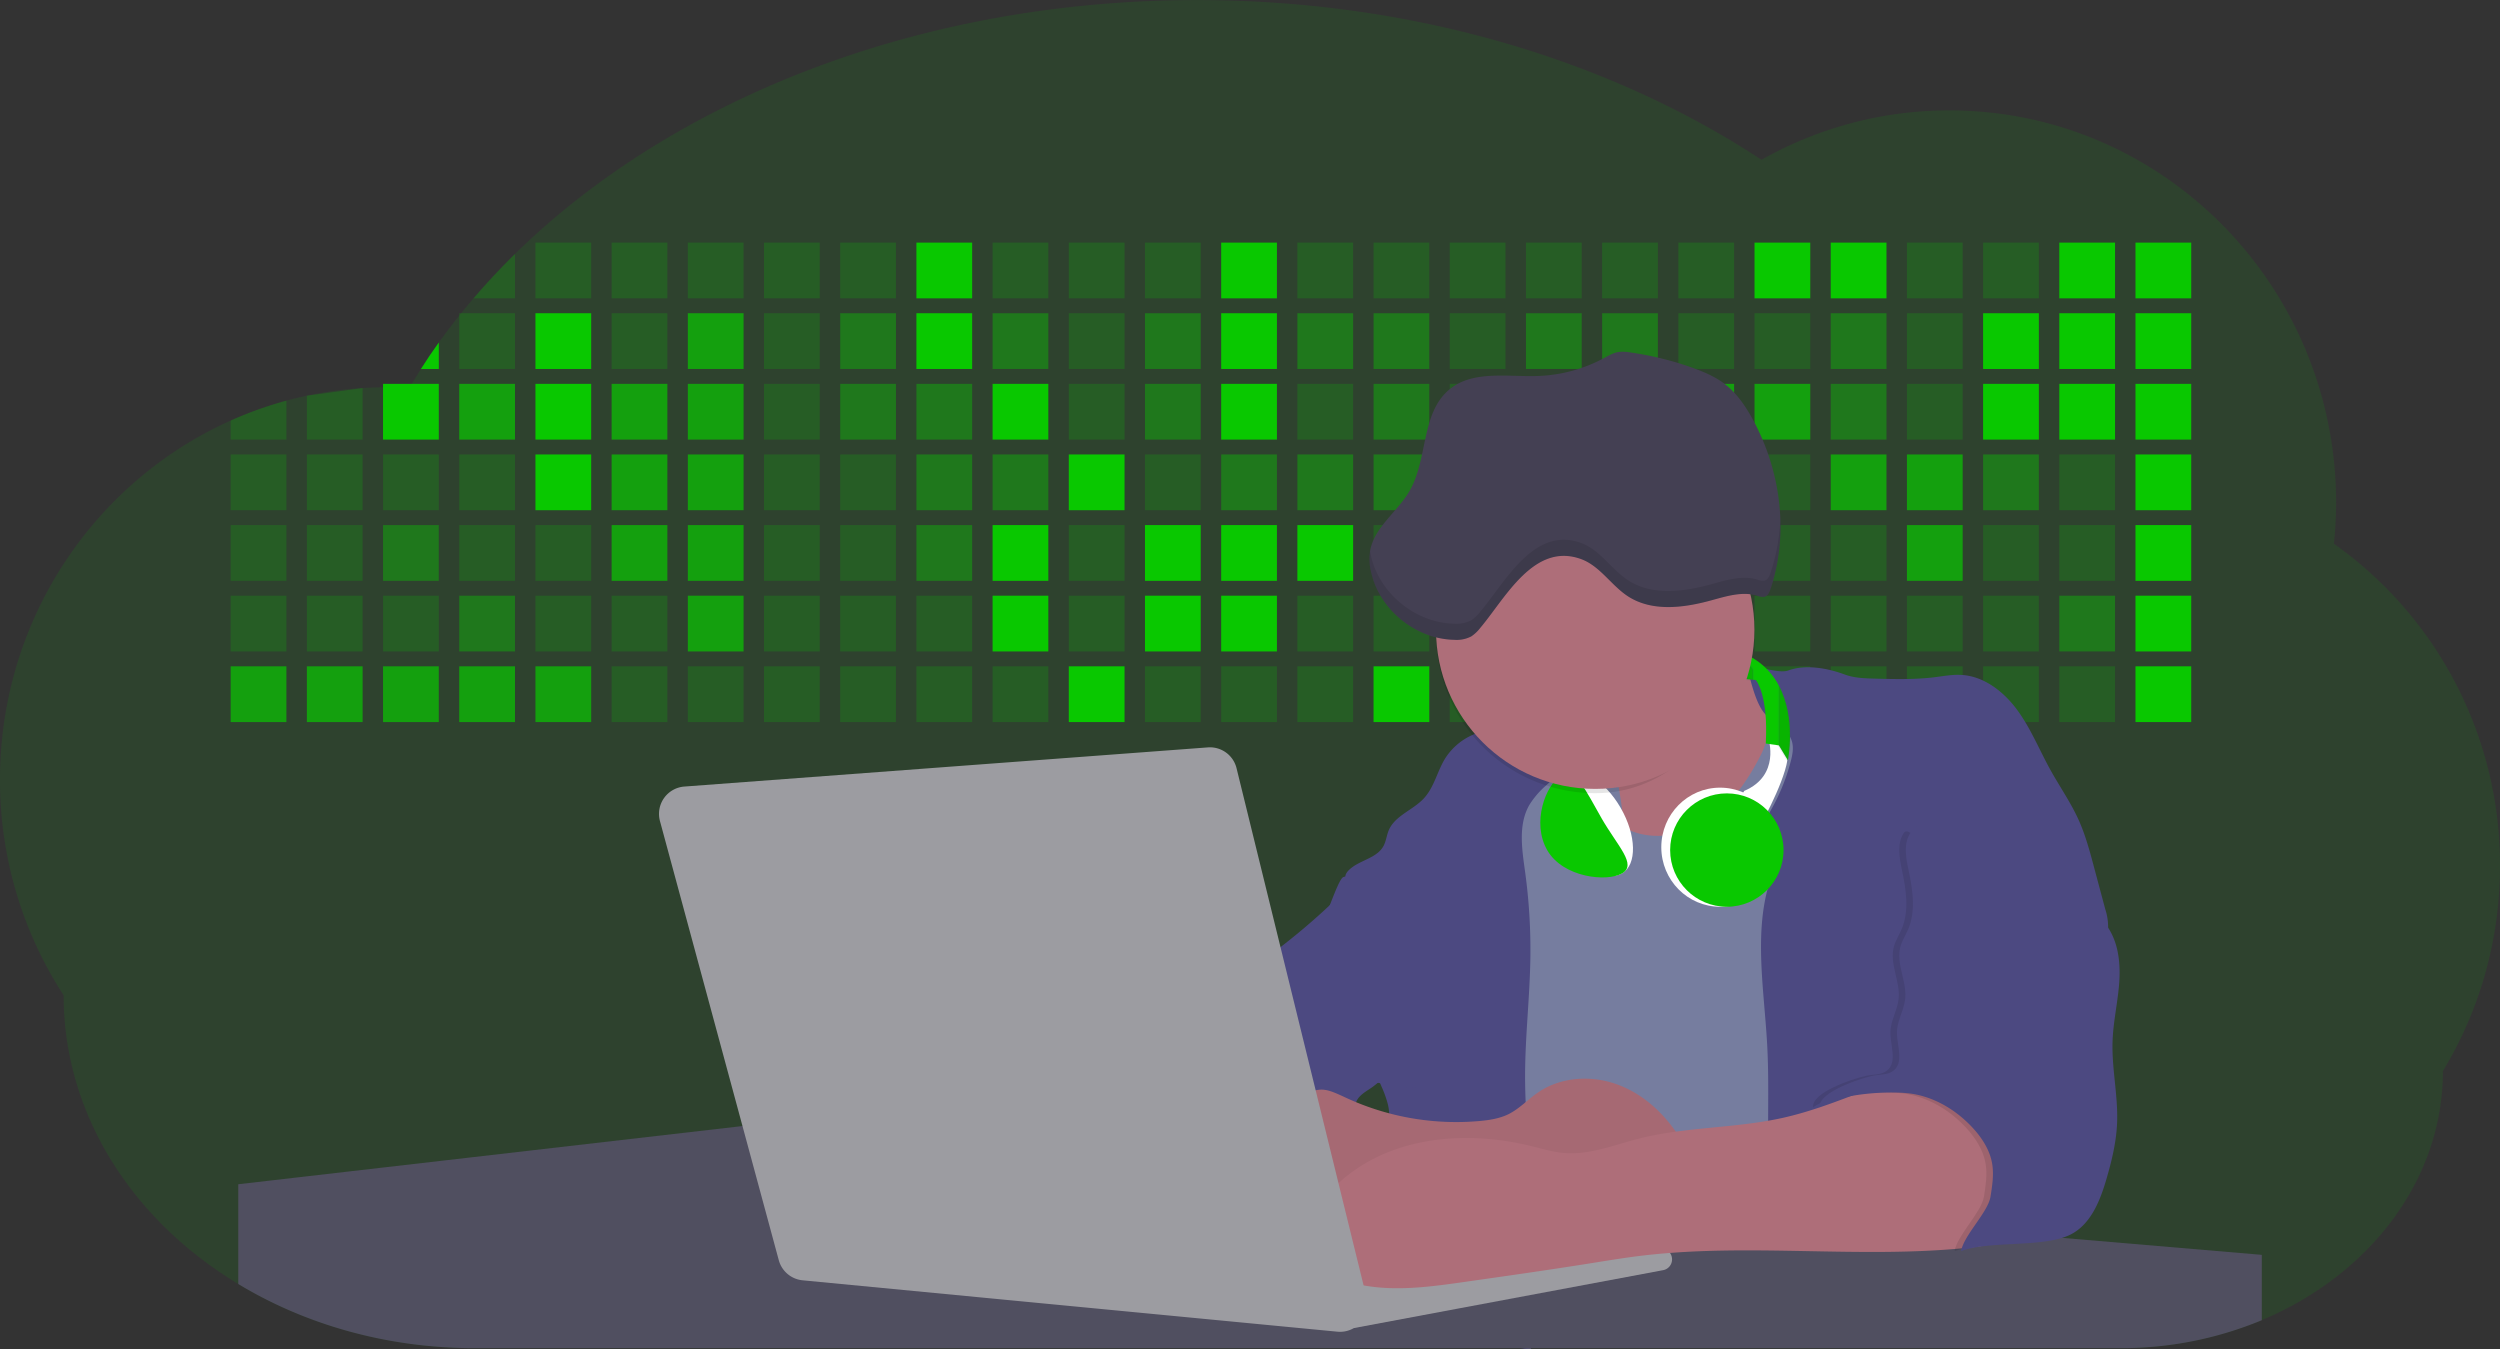 <svg id="aa7bae02-e79e-4d6b-a496-aba15f39787c" data-name="Layer 1" xmlns="http://www.w3.org/2000/svg" width="1144" height="617.32" viewBox="0 0 1144 617.32"><rect x="0" y="0" width="1144" height="617.32" fill="#333333" stroke="none"/><title>developer activity</title><path d="M1172,537.57a181.92,181.92,0,0,1-6.85,49.6,180.06,180.06,0,0,1-19.27,44.28c0,50.1-33.82,93.4-82.91,114a167.3,167.3,0,0,1-64.73,12.8H245.17c-40.25,0-77.55-10.86-108.14-29.36A185.76,185.76,0,0,1,112.2,711c-34-29.22-55.08-69.6-55.08-114.2A180.5,180.5,0,0,1,28,498.08c0-73.36,43.39-136.44,105.55-164.29a174.52,174.52,0,0,1,25.51-9.12q4.63-1.26,9.36-2.26a175.39,175.39,0,0,1,25.51-3.5q4.65-.29,9.35-.33H205c3.46,0,6.89.12,10.3.32l1.12-1.9q2.06-3.44,4.22-6.81,3.9-6.14,8.18-12.1,4.48-6.29,9.35-12.38l.83-1q2.76-3.44,5.64-6.8,9-10.49,19-20.35c72.11-70.68,185.08-116.18,312.08-116.18,98.82,0,189.15,27.55,258.34,73.07A174.18,174.18,0,0,1,920,191.86c97.74,0,177,80.37,177,179.51a184.9,184.9,0,0,1-1,18.78A180,180,0,0,1,1172,537.57Z" transform="translate(-28 -141.34)" fill="#09c800" opacity="0.1"/><path d="M263.66,257.52v20.35h-19Q253.59,267.39,263.66,257.52Z" transform="translate(-28 -141.34)" fill="#09c800" opacity="0.2"/><rect x="245.02" y="111.02" width="25.51" height="25.51" fill="#09c800" opacity="0.2"/><rect x="279.88" y="111.02" width="25.51" height="25.51" fill="#09c800" opacity="0.2"/><rect x="314.75" y="111.02" width="25.51" height="25.51" fill="#09c800" opacity="0.2"/><rect x="349.61" y="111.02" width="25.51" height="25.51" fill="#09c800" opacity="0.2"/><rect x="384.48" y="111.02" width="25.51" height="25.51" fill="#09c800" opacity="0.2"/><rect x="419.35" y="111.02" width="25.51" height="25.51" fill="#09c800"/><rect x="454.21" y="111.02" width="25.51" height="25.51" fill="#09c800" opacity="0.2"/><rect x="489.08" y="111.02" width="25.51" height="25.51" fill="#09c800" opacity="0.2"/><rect x="523.94" y="111.02" width="25.51" height="25.51" fill="#09c800" opacity="0.2"/><rect x="558.81" y="111.02" width="25.51" height="25.51" fill="#09c800"/><rect x="593.68" y="111.02" width="25.51" height="25.51" fill="#09c800" opacity="0.2"/><rect x="628.54" y="111.02" width="25.51" height="25.51" fill="#09c800" opacity="0.2"/><rect x="663.41" y="111.02" width="25.51" height="25.51" fill="#09c800" opacity="0.2"/><rect x="698.28" y="111.02" width="25.51" height="25.51" fill="#09c800" opacity="0.2"/><rect x="733.14" y="111.02" width="25.51" height="25.51" fill="#09c800" opacity="0.2"/><rect x="768.01" y="111.02" width="25.51" height="25.51" fill="#09c800" opacity="0.2"/><rect x="802.87" y="111.02" width="25.51" height="25.51" fill="#09c800"/><rect x="837.74" y="111.02" width="25.51" height="25.51" fill="#09c800"/><rect x="872.61" y="111.02" width="25.51" height="25.51" fill="#09c800" opacity="0.2"/><rect x="907.47" y="111.02" width="25.51" height="25.51" fill="#09c800" opacity="0.2"/><rect x="942.34" y="111.02" width="25.51" height="25.51" fill="#09c800"/><rect x="977.2" y="111.02" width="25.51" height="25.51" fill="#09c800"/><path d="M228.8,298.08v12.1h-8.18Q224.52,304,228.8,298.08Z" transform="translate(-28 -141.34)" fill="#09c800"/><rect x="210.15" y="143.33" width="25.51" height="25.51" fill="#09c800" opacity="0.2"/><rect x="245.02" y="143.33" width="25.51" height="25.51" fill="#09c800"/><rect x="279.88" y="143.33" width="25.51" height="25.51" fill="#09c800" opacity="0.2"/><rect x="314.75" y="143.33" width="25.51" height="25.51" fill="#09c800" opacity="0.7"/><rect x="349.61" y="143.33" width="25.51" height="25.51" fill="#09c800" opacity="0.2"/><rect x="384.48" y="143.33" width="25.51" height="25.51" fill="#09c800" opacity="0.4"/><rect x="419.35" y="143.33" width="25.51" height="25.51" fill="#09c800"/><rect x="454.21" y="143.33" width="25.51" height="25.51" fill="#09c800" opacity="0.4"/><rect x="489.08" y="143.33" width="25.51" height="25.51" fill="#09c800" opacity="0.2"/><rect x="523.94" y="143.33" width="25.51" height="25.51" fill="#09c800" opacity="0.4"/><rect x="558.81" y="143.33" width="25.51" height="25.51" fill="#09c800"/><rect x="593.68" y="143.33" width="25.51" height="25.51" fill="#09c800" opacity="0.4"/><rect x="628.54" y="143.33" width="25.51" height="25.51" fill="#09c800" opacity="0.4"/><rect x="663.41" y="143.33" width="25.51" height="25.51" fill="#09c800" opacity="0.2"/><rect x="698.28" y="143.33" width="25.51" height="25.51" fill="#09c800" opacity="0.4"/><rect x="733.14" y="143.33" width="25.51" height="25.51" fill="#09c800" opacity="0.4"/><rect x="768.01" y="143.33" width="25.51" height="25.51" fill="#09c800" opacity="0.2"/><rect x="802.87" y="143.33" width="25.51" height="25.51" fill="#09c800" opacity="0.2"/><rect x="837.74" y="143.33" width="25.51" height="25.51" fill="#09c800" opacity="0.4"/><rect x="872.61" y="143.33" width="25.51" height="25.51" fill="#09c800" opacity="0.2"/><rect x="907.47" y="143.33" width="25.51" height="25.51" fill="#09c800"/><rect x="942.34" y="143.33" width="25.51" height="25.51" fill="#09c800"/><rect x="977.2" y="143.33" width="25.51" height="25.51" fill="#09c800"/><path d="M159.06,324.67V342.5H133.55v-8.71A174.52,174.52,0,0,1,159.06,324.67Z" transform="translate(-28 -141.34)" fill="#09c800" opacity="0.2"/><polygon points="165.93 177.57 165.93 201.16 140.42 201.16 140.42 181.07 165.93 177.57" fill="#09c800" opacity="0.2"/><rect x="175.28" y="175.65" width="25.51" height="25.51" fill="#09c800"/><rect x="210.15" y="175.65" width="25.51" height="25.51" fill="#09c800" opacity="0.7"/><rect x="245.02" y="175.65" width="25.51" height="25.51" fill="#09c800"/><rect x="279.88" y="175.65" width="25.51" height="25.51" fill="#09c800" opacity="0.7"/><rect x="314.75" y="175.65" width="25.51" height="25.51" fill="#09c800" opacity="0.7"/><rect x="349.61" y="175.65" width="25.51" height="25.51" fill="#09c800" opacity="0.2"/><rect x="384.48" y="175.65" width="25.51" height="25.51" fill="#09c800" opacity="0.4"/><rect x="419.35" y="175.65" width="25.51" height="25.51" fill="#09c800" opacity="0.4"/><rect x="454.21" y="175.65" width="25.51" height="25.51" fill="#09c800"/><rect x="489.08" y="175.65" width="25.51" height="25.51" fill="#09c800" opacity="0.2"/><rect x="523.94" y="175.65" width="25.51" height="25.51" fill="#09c800" opacity="0.4"/><rect x="558.81" y="175.65" width="25.51" height="25.51" fill="#09c800"/><rect x="593.68" y="175.65" width="25.51" height="25.51" fill="#09c800" opacity="0.2"/><rect x="628.54" y="175.65" width="25.51" height="25.51" fill="#09c800" opacity="0.4"/><rect x="663.41" y="175.65" width="25.51" height="25.51" fill="#09c800" opacity="0.2"/><rect x="698.28" y="175.65" width="25.51" height="25.51" fill="#09c800"/><rect x="733.14" y="175.65" width="25.51" height="25.51" fill="#09c800" opacity="0.2"/><rect x="768.01" y="175.65" width="25.51" height="25.51" fill="#09c800" opacity="0.7"/><rect x="802.87" y="175.65" width="25.51" height="25.51" fill="#09c800" opacity="0.7"/><rect x="837.74" y="175.65" width="25.51" height="25.51" fill="#09c800" opacity="0.4"/><rect x="872.61" y="175.65" width="25.51" height="25.51" fill="#09c800" opacity="0.2"/><rect x="907.47" y="175.65" width="25.51" height="25.51" fill="#09c800"/><rect x="942.34" y="175.65" width="25.51" height="25.51" fill="#09c800"/><rect x="977.2" y="175.65" width="25.51" height="25.51" fill="#09c800"/><rect x="105.55" y="207.96" width="25.51" height="25.51" fill="#09c800" opacity="0.2"/><rect x="140.42" y="207.96" width="25.51" height="25.51" fill="#09c800" opacity="0.2"/><rect x="175.28" y="207.96" width="25.51" height="25.51" fill="#09c800" opacity="0.2"/><rect x="210.15" y="207.96" width="25.51" height="25.51" fill="#09c800" opacity="0.2"/><rect x="245.02" y="207.96" width="25.51" height="25.51" fill="#09c800"/><rect x="279.88" y="207.96" width="25.51" height="25.51" fill="#09c800" opacity="0.7"/><rect x="314.75" y="207.96" width="25.51" height="25.51" fill="#09c800" opacity="0.7"/><rect x="349.61" y="207.96" width="25.51" height="25.51" fill="#09c800" opacity="0.2"/><rect x="384.48" y="207.96" width="25.51" height="25.51" fill="#09c800" opacity="0.2"/><rect x="419.35" y="207.96" width="25.51" height="25.51" fill="#09c800" opacity="0.4"/><rect x="454.21" y="207.96" width="25.51" height="25.51" fill="#09c800" opacity="0.4"/><rect x="489.08" y="207.96" width="25.51" height="25.51" fill="#09c800"/><rect x="523.94" y="207.96" width="25.51" height="25.51" fill="#09c800" opacity="0.2"/><rect x="558.81" y="207.96" width="25.51" height="25.51" fill="#09c800" opacity="0.4"/><rect x="593.68" y="207.96" width="25.51" height="25.51" fill="#09c800" opacity="0.4"/><rect x="628.54" y="207.96" width="25.51" height="25.51" fill="#09c800" opacity="0.4"/><rect x="663.41" y="207.96" width="25.51" height="25.51" fill="#09c800" opacity="0.4"/><rect x="698.28" y="207.96" width="25.51" height="25.51" fill="#09c800" opacity="0.2"/><rect x="733.14" y="207.96" width="25.51" height="25.51" fill="#09c800" opacity="0.2"/><rect x="768.01" y="207.96" width="25.51" height="25.51" fill="#09c800" opacity="0.2"/><rect x="802.87" y="207.96" width="25.51" height="25.51" fill="#09c800" opacity="0.2"/><rect x="837.74" y="207.96" width="25.51" height="25.51" fill="#09c800" opacity="0.7"/><rect x="872.61" y="207.96" width="25.51" height="25.51" fill="#09c800" opacity="0.7"/><rect x="907.47" y="207.96" width="25.51" height="25.51" fill="#09c800" opacity="0.4"/><rect x="942.34" y="207.96" width="25.51" height="25.51" fill="#09c800" opacity="0.2"/><rect x="977.2" y="207.96" width="25.51" height="25.51" fill="#09c800"/><rect x="105.55" y="240.28" width="25.51" height="25.51" fill="#09c800" opacity="0.2"/><rect x="140.42" y="240.28" width="25.51" height="25.51" fill="#09c800" opacity="0.2"/><rect x="175.28" y="240.28" width="25.51" height="25.51" fill="#09c800" opacity="0.4"/><rect x="210.15" y="240.28" width="25.51" height="25.51" fill="#09c800" opacity="0.2"/><rect x="245.02" y="240.28" width="25.51" height="25.51" fill="#09c800" opacity="0.2"/><rect x="279.88" y="240.28" width="25.51" height="25.51" fill="#09c800" opacity="0.7"/><rect x="314.75" y="240.28" width="25.51" height="25.51" fill="#09c800" opacity="0.7"/><rect x="349.61" y="240.28" width="25.51" height="25.51" fill="#09c800" opacity="0.2"/><rect x="384.48" y="240.28" width="25.51" height="25.51" fill="#09c800" opacity="0.2"/><rect x="419.35" y="240.28" width="25.51" height="25.51" fill="#09c800" opacity="0.4"/><rect x="454.21" y="240.28" width="25.51" height="25.51" fill="#09c800"/><rect x="489.08" y="240.28" width="25.51" height="25.51" fill="#09c800" opacity="0.2"/><rect x="523.94" y="240.28" width="25.51" height="25.51" fill="#09c800"/><rect x="558.81" y="240.28" width="25.51" height="25.51" fill="#09c800"/><rect x="593.68" y="240.28" width="25.51" height="25.51" fill="#09c800"/><rect x="628.54" y="240.28" width="25.51" height="25.51" fill="#09c800" opacity="0.2"/><rect x="663.41" y="240.28" width="25.51" height="25.51" fill="#09c800"/><rect x="698.28" y="240.28" width="25.51" height="25.51" fill="#09c800" opacity="0.2"/><rect x="733.14" y="240.28" width="25.51" height="25.51" fill="#09c800" opacity="0.2"/><rect x="768.01" y="240.28" width="25.51" height="25.51" fill="#09c800" opacity="0.2"/><rect x="802.87" y="240.28" width="25.51" height="25.51" fill="#09c800" opacity="0.2"/><rect x="837.74" y="240.28" width="25.51" height="25.51" fill="#09c800" opacity="0.2"/><rect x="872.61" y="240.28" width="25.51" height="25.51" fill="#09c800" opacity="0.7"/><rect x="907.47" y="240.28" width="25.51" height="25.51" fill="#09c800" opacity="0.2"/><rect x="942.34" y="240.28" width="25.51" height="25.51" fill="#09c800" opacity="0.2"/><rect x="977.2" y="240.28" width="25.51" height="25.51" fill="#09c800"/><rect x="105.55" y="272.59" width="25.51" height="25.51" fill="#09c800" opacity="0.2"/><rect x="140.42" y="272.59" width="25.51" height="25.51" fill="#09c800" opacity="0.2"/><rect x="175.28" y="272.59" width="25.51" height="25.51" fill="#09c800" opacity="0.2"/><rect x="210.15" y="272.59" width="25.51" height="25.51" fill="#09c800" opacity="0.4"/><rect x="245.02" y="272.59" width="25.51" height="25.51" fill="#09c800" opacity="0.2"/><rect x="279.88" y="272.59" width="25.51" height="25.51" fill="#09c800" opacity="0.2"/><rect x="314.75" y="272.59" width="25.51" height="25.51" fill="#09c800" opacity="0.7"/><rect x="349.61" y="272.59" width="25.51" height="25.51" fill="#09c800" opacity="0.2"/><rect x="384.48" y="272.59" width="25.51" height="25.51" fill="#09c800" opacity="0.2"/><rect x="419.35" y="272.59" width="25.51" height="25.51" fill="#09c800" opacity="0.2"/><rect x="454.21" y="272.59" width="25.51" height="25.51" fill="#09c800"/><rect x="489.08" y="272.59" width="25.51" height="25.51" fill="#09c800" opacity="0.2"/><rect x="523.94" y="272.59" width="25.51" height="25.51" fill="#09c800"/><rect x="558.81" y="272.59" width="25.51" height="25.51" fill="#09c800"/><rect x="593.68" y="272.59" width="25.51" height="25.51" fill="#09c800" opacity="0.2"/><rect x="628.54" y="272.59" width="25.51" height="25.51" fill="#09c800" opacity="0.2"/><rect x="663.41" y="272.59" width="25.51" height="25.51" fill="#09c800" opacity="0.2"/><rect x="698.28" y="272.59" width="25.51" height="25.51" fill="#09c800" opacity="0.2"/><rect x="733.14" y="272.59" width="25.51" height="25.51" fill="#09c800" opacity="0.2"/><rect x="768.01" y="272.59" width="25.51" height="25.51" fill="#09c800" opacity="0.2"/><rect x="802.87" y="272.59" width="25.51" height="25.51" fill="#09c800" opacity="0.2"/><rect x="837.74" y="272.59" width="25.51" height="25.51" fill="#09c800" opacity="0.2"/><rect x="872.61" y="272.59" width="25.51" height="25.51" fill="#09c800" opacity="0.2"/><rect x="907.47" y="272.59" width="25.51" height="25.51" fill="#09c800" opacity="0.2"/><rect x="942.34" y="272.59" width="25.51" height="25.51" fill="#09c800" opacity="0.4"/><rect x="977.2" y="272.59" width="25.51" height="25.51" fill="#09c800"/><rect x="105.55" y="304.91" width="25.51" height="25.51" fill="#09c800" opacity="0.7"/><rect x="140.42" y="304.91" width="25.51" height="25.51" fill="#09c800" opacity="0.7"/><rect x="175.28" y="304.91" width="25.51" height="25.51" fill="#09c800" opacity="0.7"/><rect x="210.15" y="304.91" width="25.51" height="25.51" fill="#09c800" opacity="0.7"/><rect x="245.02" y="304.91" width="25.51" height="25.51" fill="#09c800" opacity="0.7"/><rect x="279.88" y="304.91" width="25.51" height="25.51" fill="#09c800" opacity="0.2"/><rect x="314.75" y="304.91" width="25.51" height="25.51" fill="#09c800" opacity="0.2"/><rect x="349.61" y="304.91" width="25.51" height="25.51" fill="#09c800" opacity="0.2"/><rect x="384.48" y="304.91" width="25.51" height="25.51" fill="#09c800" opacity="0.2"/><rect x="419.35" y="304.91" width="25.51" height="25.51" fill="#09c800" opacity="0.2"/><rect x="454.21" y="304.91" width="25.51" height="25.51" fill="#09c800" opacity="0.2"/><rect x="489.08" y="304.91" width="25.51" height="25.51" fill="#09c800"/><rect x="523.94" y="304.91" width="25.51" height="25.51" fill="#09c800" opacity="0.2"/><rect x="558.81" y="304.91" width="25.51" height="25.51" fill="#09c800" opacity="0.2"/><rect x="593.68" y="304.91" width="25.51" height="25.51" fill="#09c800" opacity="0.2"/><rect x="628.54" y="304.91" width="25.51" height="25.51" fill="#09c800"/><rect x="663.41" y="304.91" width="25.51" height="25.51" fill="#09c800" opacity="0.2"/><rect x="698.28" y="304.91" width="25.51" height="25.51" fill="#09c800" opacity="0.2"/><rect x="733.14" y="304.91" width="25.51" height="25.51" fill="#09c800" opacity="0.2"/><rect x="768.01" y="304.91" width="25.51" height="25.51" fill="#09c800" opacity="0.2"/><rect x="802.87" y="304.91" width="25.51" height="25.51" fill="#09c800" opacity="0.2"/><rect x="837.74" y="304.91" width="25.51" height="25.51" fill="#09c800" opacity="0.2"/><rect x="872.61" y="304.91" width="25.51" height="25.51" fill="#09c800" opacity="0.2"/><rect x="907.47" y="304.91" width="25.51" height="25.51" fill="#09c800" opacity="0.2"/><rect x="942.34" y="304.91" width="25.51" height="25.51" fill="#09c800" opacity="0.2"/><rect x="977.2" y="304.91" width="25.51" height="25.51" fill="#09c800"/><circle cx="734.52" cy="363.89" r="34.87" fill="#767d9f"/><path d="M760.71,460.87q5.22,22.78,8.86,45.9c.73,4.58,1.38,9.41-.28,13.74-1.39,3.61-4.22,6.43-6.44,9.59s-3.9,7.21-2.55,10.83,5.29,5.6,9.05,6.62c10.76,2.9,22.23.79,32.94-2.35a53.29,53.29,0,0,0,13.81-5.72c4.54-2.88,8.26-6.88,11.68-11,15.61-18.93,25.83-41.65,35.45-64.23a39.12,39.12,0,0,1-33.11-13.34c-3.94-4.63-6.83-11.08-4.61-16.74-6.51,3.57-14.24,3.81-21.25,6.25a75.49,75.49,0,0,0-12.5,6.15q-7.18,4.15-14.28,8.46C772.07,458.29,767,461.19,760.71,460.87Z" transform="translate(-28 -141.34)" fill="#ae6e79"/><path d="M833.64,487.05c-6.11,11.89-14.06,23.32-25.41,30.4s-26.63,9-38,2c-5.6-3.42-9.84-8.62-14.73-13s-11-8.13-17.57-7.56c-7.24.63-12.91,6.28-17.76,11.69-7.36,8.22-14.47,16.79-19.68,26.52-10,18.7-12.37,40.56-11.93,61.76s3.51,42.29,3.58,63.49c.1,26.08-4.32,51.95-8.79,77.64,41.1-5.06,82.25,6,123.44,10.19,26.36,2.71,52.92,2.65,79.42,2.58,4.66,0,9.62-.12,13.5-2.7a18.2,18.2,0,0,0,5.59-6.64c3.66-6.75,5.13-14.45,6.15-22.06,2.59-19.22,2.67-38.68,2.74-58.08.18-47,.35-94.17-5.62-140.8-1.47-11.47-3.35-23-7.75-33.73s-11.58-20.6-21.62-26.35c-6.45-3.7-21.4-10.14-29-6.41C841.67,460.15,837.73,479.09,833.64,487.05Z" transform="translate(-28 -141.34)" fill="#767d9f"/><path d="M836.68,619.77c-1.55-29-7.86-59.95,5.57-85.69,3.3-6.32-8.54-14.21-4.88-20.33a92.08,92.08,0,0,0,10.06-23.93c.76-2.89,1.37-5.95.65-8.85-1.33-5.29-6.56-8.44-11-11.66-4.9-3.56-7.42-14.41-9-20.28s12.57,1.2,18.26-.89c7.9-2.89,17.94-1.07,25.82,1.86,4.4,1.62,9.18,1.76,13.87,1.88,9.11.24,18.25.47,27.29-.65,4.06-.51,8.13-1.28,12.21-1.05,10.41.59,19.46,7.71,25.62,16.13s10.08,18.23,15.13,27.35c4.21,7.6,9.23,14.78,12.82,22.69,3.18,7,5.19,14.52,7.18,22l5.13,19.19a25.58,25.58,0,0,1,1.26,8.51c-.26,3.07-1.62,5.93-3,8.66A164.12,164.12,0,0,1,971,603.2c-10.79,13.23-23.89,25.16-30.3,41-2.5,6.17-3.89,12.73-5.16,19.27a707.94,707.94,0,0,0-10.9,79.15,174.2,174.2,0,0,0-36.52-12.21,177.61,177.61,0,0,0-19-3c-5.59-.58-12.8.52-18.12-1-8.9-2.53-9.88-17.58-11.23-25.46-2.16-12.55-2.59-25.32-2.67-38C837,648.53,837.45,634.14,836.68,619.77Z" transform="translate(-28 -141.34)" fill="#4c4981"/><path d="M641.23,565.54c4.21,24,8.85,48.07,18,70.62-.23.22-.46.42-.69.62-.81.69-1.65,1.34-2.53,2-2.05,1.44-4.3,2.66-6,4.54a8,8,0,0,0-1.5,2.45,5.48,5.48,0,0,0,0,4.47c-4.77,2.11-10.31,1.46-15.66,1.26-4.61-.17-9.08,0-12.78,2.53-5.14,3.54-6.69,10.34-7.52,16.52q-.46,3.38-.79,6.77-.32,3.15-.52,6.32a188.61,188.61,0,0,0-.19,21q.08,1.92.21,3.84c-16.34-.39-31.23-8.91-45.32-17.19-3.22-1.89-6.54-3.88-8.63-7A15.8,15.8,0,0,1,555,674c0-.51.09-1,.16-1.52a41.58,41.58,0,0,1,2.29-8.68,107.2,107.2,0,0,1,19.19-32.65c3.58-4.18,7.61-8.27,9.28-13.52.73-2.29,1-4.72,1.74-7,3.32-9.88,15.3-14.55,19.4-24.14,1-2.29,1.46-4.8,2.7-7a17.63,17.63,0,0,1,4.25-4.75c.73-.61,1.49-1.2,2.24-1.79q10.54-8.26,20.31-17.45,1.82-1.71,3.6-3.46A59.48,59.48,0,0,0,641.23,565.54Z" transform="translate(-28 -141.34)" fill="#4c4981"/><path d="M742,494.56c-1.44,1.52-3,2.95-4.53,4.37l-.41.37-1.62,1.5a39,39,0,0,0-7.55,8.79l-.17.28c-5.1,9.13-3.21,20.37-1.79,30.74a261.55,261.55,0,0,1,2.37,39c-.26,18-2.38,35.88-2.42,53.86,0,4.08.09,8.15.27,12.23.29,6.63.79,13.25,1.39,19.87.65,7.26,1.43,14.51,2.16,21.76.58,5.61,1.13,11.21,1.59,16.81.23,2.9.45,5.79.63,8.69.21,3.4.38,6.81.48,10.21h0c.07,2.16.11,4.31.11,6.47,0,1.23,0,2.45,0,3.67q0,3.51-.19,7-.2,4.49-.61,9c-.31,3.27-.86,6.84-3.16,9.14-.14.14-.29.27-.44.4l-3.24-.4a332.72,332.72,0,0,0-67.3-1.2c.49-3.38.94-6.75,1.38-10.14.2-1.6.4-3.21.59-4.82q.33-2.76.63-5.52c.23-2,.44-4,.64-6q.78-7.73,1.37-15.47.87-11.29,1.32-22.62.22-5.41.34-10.83.17-6.72.16-13.45,0-6.54-.11-13.1c0-1.44-.06-2.88-.18-4.31a27.35,27.35,0,0,0-.53-3.83,49.87,49.87,0,0,0-3-8.48c-.22-.52-.43-1-.64-1.55-.12-.27-.23-.55-.34-.82,5.76-5.13,9.86-12,13.8-18.76,6.39-10.89,12.93-22.26,14-34.84s-5.18-26.71-17.2-30.55c-3.27-1-6.73-1.28-10.1-1.87-3.18-.56-9.81-1.83-13.49-4.11q-3,3.08-6,6.05a22.15,22.15,0,0,1,2.17-8.71l1.42.07a2.71,2.71,0,0,1-.16-1c0-1.07.74-2.28,2.32-3.62,4.71-4,12.12-4.89,15.09-10.3,1.24-2.25,1.45-4.93,2.45-7.29,2.87-6.73,11.11-9.21,16.07-14.59s6.2-13,10.21-19a28.62,28.62,0,0,1,12-10c.4-.19.81-.38,1.22-.55,8.3-3.55,18.16-4.36,26.76-4.34,3.34,0,12,.1,16.24,1.79a5.32,5.32,0,0,1,1.85,1.13C752.37,480.61,745.34,491,742,494.56Z" transform="translate(-28 -141.34)" fill="#4c4981"/><path d="M642.72,542.69a60.88,60.88,0,0,1,46.74,4.87c7.2,4,13.66,9.58,17.62,16.78,5.95,10.8,5.69,23.82,5.27,36.15-.21,6.17-.48,12.56-3.2,18.1C706,625,700.06,629.4,694,633a42.24,42.24,0,0,1-12.32,5.33c-6.72,1.46-13.7.22-20.47-1-7.36-1.36-15.26-3-20.37-8.48-3-3.18-4.64-7.31-6.26-11.35q-3.49-8.75-7-17.48c-4.05-10.11-5.42-18.52-.07-28.37,2.43-4.49,5.4-8.69,7.8-13.21C636.51,556.14,640.81,543.28,642.72,542.69Z" transform="translate(-28 -141.34)" fill="#4c4981"/><path d="M1063,715.56v29.9a167.3,167.3,0,0,1-64.73,12.8H728.58c-.14.14-.29.27-.44.4l-3.24-.4H245.17c-40.25,0-77.55-10.86-108.14-29.36V683.25l230.72-26.63.18,0L502.29,668l34.77,3,18.06,1.53,37.38,3.17,19.23,1.63,28,2.38,3.94.33,20.18,1.71L691.23,684l38.5,3.26,64.18,5.45,45.15,3.83,74.14,6.29,14.1,1.19,1.52.13,1.32.11,18.62,1.58,20.44,1.74,2.37.2Z" transform="translate(-28 -141.34)" fill="#504f60"/><polygon points="764 573.12 474.86 523.77 463.65 580.46 596.19 596.33 637 601.44 749.26 579.33 764 573.12" fill="#9c9ca1"/><path d="M642.33,739.94l144.86-27.23a5,5,0,0,1,5.94,4.93h0a5,5,0,0,1-4.09,4.93L647.57,749.06Z" transform="translate(-28 -141.34)" fill="#9c9ca1"/><path d="M705.17,654.31c4.51-.42,9.08-1.13,13.14-3.13,5-2.49,8.89-6.78,13.52-9.94,10.18-7,23.8-7.94,35.47-3.92s21.41,12.63,28.23,22.91c4.53,6.85,7.93,15.59,4.73,23.15a30.51,30.51,0,0,1-4.12,6.44l-8.34,10.9a29,29,0,0,1-5.66,6.09c-3.12,2.27-7,3.2-10.82,3.76-10.15,1.48-20.48.64-30.71,1.32-17.57,1.17-34.73,6.83-52.34,6.64-10.12-.11-20.11-2.15-30-4.19l-43.77-9c-7.62-1.56-16.23-3.84-19.82-10.75-1.61-3.11-1.91-6.71-2.1-10.21-.52-9.64,0-20.36,6.68-27.31,6.28-6.52,16.21-8.58,23.71-13.4,9.18-5.91,12.21-4,21.89.44A120,120,0,0,0,705.17,654.31Z" transform="translate(-28 -141.34)" fill="#ae6e79"/><path d="M705.17,654.31c4.51-.42,9.08-1.13,13.14-3.13,5-2.49,8.89-6.78,13.52-9.94,10.18-7,23.8-7.94,35.47-3.92s21.41,12.63,28.23,22.91c4.53,6.85,7.93,15.59,4.73,23.15a30.51,30.51,0,0,1-4.12,6.44l-8.34,10.9a29,29,0,0,1-5.66,6.09c-3.12,2.27-7,3.2-10.82,3.76-10.15,1.48-20.48.64-30.71,1.32-17.57,1.17-34.73,6.83-52.34,6.64-10.12-.11-20.11-2.15-30-4.19l-43.77-9c-7.62-1.56-16.23-3.84-19.82-10.75-1.61-3.11-1.91-6.71-2.1-10.21-.52-9.64,0-20.36,6.68-27.31,6.28-6.52,16.21-8.58,23.71-13.4,9.18-5.91,12.21-4,21.89.44A120,120,0,0,0,705.17,654.31Z" transform="translate(-28 -141.34)" opacity="0.05"/><path d="M880.94,640.6c-12.28,4.75-24.63,9.52-37.49,12.35-21.56,4.75-44.12,4-65.51,9.43-11.3,2.88-22.53,7.52-34.14,6.58-5.19-.42-10.2-2-15.25-3.2-28.37-7-60.62-4.73-83.66,13.27-7.88,6.15-14.33,13.82-20.18,22a14.7,14.7,0,0,0,5.91,21.88A86.62,86.62,0,0,0,659,730.48c13.13,1.16,26.32-.7,39.38-2.56,19.38-2.75,38.77-5.51,58.1-8.6,6.94-1.11,13.88-2.26,20.86-3.14,50.23-6.35,101.37,1.37,151.73-3.93,5.09-.54,10.27-1.24,14.9-3.41,11.72-5.5,17.52-20,15.1-32.74s-11.76-23.33-23-29.83c-9.42-5.47-19.58-7.68-30.07-10C896.26,634,890.32,637,880.94,640.6Z" transform="translate(-28 -141.34)" fill="#ae6e79"/><path d="M988.67,564.44c5.54,7.26,6.72,17,6.12,26.09s-2.76,18.08-3.08,27.21c-.44,12.52,2.58,25,2.07,37.48-.36,8.73-2.43,17.29-4.88,25.67-2.89,9.89-7.07,20.52-16.2,25.27-12.12,6.31-37.54,2.76-50.29,7.7,1.16-7.23,12.28-17.7,13.44-24.93.8-5,1.61-10.14.75-15.15-1.1-6.39-4.85-12.06-9.3-16.78-7.08-7.51-16.32-13.16-26.47-15s-35-.33-43.12,6.08c-1-6.62,17.6-13,24.14-14.43,3.26-.73,7-.32,9.61-2.39,5-3.92,1.37-11.73,1.61-18,.19-5,3.11-9.58,3.7-14.58,1-8-4.22-16.15-2.17-24,.76-2.9,2.45-5.45,3.62-8.21,3.56-8.45,2-18.09.1-27.07-1.18-5.64-2.33-12,.81-16.81,2.91-4.49,11.17,11.5,16.46,10.76,17.47-2.45,33.28-15.4,47.39-4.8,7.19,5.4,8.13,11,11,18.71C976.77,554.6,984,558.36,988.67,564.44Z" transform="translate(-28 -141.34)" opacity="0.1"/><path d="M991.67,564.44c5.54,7.26,6.72,17,6.12,26.09s-2.76,18.08-3.08,27.21c-.44,12.52,2.58,25,2.07,37.48-.36,8.73-2.43,17.29-4.88,25.67-2.89,9.89-7.07,20.52-16.2,25.27-12.12,6.31-37.54,2.76-50.29,7.7,1.16-7.23,12.28-17.7,13.44-24.93.8-5,1.61-10.14.75-15.15-1.1-6.39-4.85-12.06-9.3-16.78-7.08-7.51-16.32-13.16-26.47-15s-35-.33-43.12,6.08c-1-6.62,17.6-13,24.14-14.43,3.26-.73,7-.32,9.61-2.39,5-3.92,1.37-11.73,1.61-18,.19-5,3.11-9.58,3.7-14.58,1-8-4.22-16.15-2.17-24,.76-2.9,2.45-5.45,3.62-8.21,3.56-8.45,2-18.09.1-27.07-1.18-5.64-2.33-12,.81-16.81,2.91-4.49,8.6-6.19,13.89-6.94a68.42,68.42,0,0,1,50,12.9c7.19,5.4,8.13,11,11,18.71C979.77,554.6,987,558.36,991.67,564.44Z" transform="translate(-28 -141.34)" fill="#4c4981"/><path d="M330,517.06,384.37,718a12.55,12.55,0,0,0,10.91,9.21L640,750.72a12.54,12.54,0,0,0,13.38-15.48L593.84,492.86a12.54,12.54,0,0,0-13.12-9.51L341.13,501.27A12.54,12.54,0,0,0,330,517.06Z" transform="translate(-28 -141.34)" fill="#9c9ca1"/><ellipse cx="787.11" cy="387.68" rx="26.9" ry="27.25" fill="#fff"/><path d="M837.2,479.31s5.67,16.86-11.06,23.95L824,507l10.48,10.34S847.4,493.77,846,485.4C846,485.4,844,476.9,837.2,479.31Z" transform="translate(-28 -141.34)" fill="#fff"/><circle cx="790.2" cy="388.99" r="25.94" fill="#09c800"/><path d="M846.13,489.23l-4.12-6.8-6-.85c1.28-22.39-4.53-29.06-4.53-29.06l-1.35-.13-5.88-.57-11.06-11.48v-3.26c15.54,1.85,24.13,9.23,28.77,17.88C850.16,470.14,846.13,489.23,846.13,489.23Z" transform="translate(-28 -141.34)" fill="#09c800"/><path d="M830.18,448.27v4.12l-5.88-.57-11.06-11.48S830.35,444.17,830.18,448.27Z" transform="translate(-28 -141.34)" stroke="#4c4981" stroke-miterlimit="10" opacity="0.1"/><path d="M846.13,489.23l-4.12-6.8V455C850.16,470.14,846.13,489.23,846.13,489.23Z" transform="translate(-28 -141.34)" stroke="#4c4981" stroke-miterlimit="10" opacity="0.1"/><ellipse cx="757.11" cy="518.2" rx="14.43" ry="26.32" transform="translate(-185.67 306.64) rotate(-30)" fill="#fff"/><path d="M761,516c7.27,12.59,16.19,21,9.29,25s-27,2-34.27-10.6-.67-30,6.23-34S753.72,503.38,761,516Z" transform="translate(-28 -141.34)" fill="#09c800"/><path d="M825.73,425.3c0,40.23-27.53,79-67.76,79a72.85,72.85,0,0,1,0-145.7C798.2,358.64,825.73,385.06,825.73,425.3Z" transform="translate(-28 -141.34)" opacity="0.1"/><circle cx="729.97" cy="288.15" r="72.85" fill="#ae6e79"/><path d="M751.57,397.21c8.67,3.19,13.8,12.15,21.58,17.14,11,7,25.32,5.19,37.88,1.73,7-1.91,14.32-4.24,21.21-2.12a6,6,0,0,0,3.23.46c1.5-.43,2.24-2.09,2.73-3.57,8.52-25.4,4.69-54.17-8.17-77.67-3.32-6.06-7.3-11.92-12.78-16.13-4.32-3.31-9.4-5.48-14.52-7.33a145,145,0,0,0-28.88-7.13,17.94,17.94,0,0,0-5.27-.17c-2.41.39-4.57,1.69-6.72,2.85A68.78,68.78,0,0,1,732,313.38c-14,.53-30-2.77-40.79,6.21-13,10.77-9.76,31.78-18.19,46.4-5.58,9.67-16.34,16.69-18.11,27.7a25.57,25.57,0,0,0,.63,10.07c4.12,16.94,20.52,30.06,38,30.37a14.42,14.42,0,0,0,7.76-1.59,17.55,17.55,0,0,0,4.09-3.89C716.84,415.09,729.94,389.25,751.57,397.21Z" transform="translate(-28 -141.34)" fill="#444053"/><path d="M838.2,403.48c-.49,1.48-1.23,3.14-2.73,3.57a6,6,0,0,1-3.23-.46c-6.89-2.12-14.25.21-21.2,2.12-12.57,3.46-26.92,5.31-37.88-1.73-7.79-5-12.91-14-21.59-17.14-21.63-8-34.73,17.88-46.21,31.44a17.55,17.55,0,0,1-4.09,3.89,14.42,14.42,0,0,1-7.76,1.59c-17.42-.31-33.83-13.43-38-30.37-.23-1-.43-2-.58-3,0,.09,0,.17-.05.26a25.57,25.57,0,0,0,.63,10.07c4.12,16.94,20.53,30.06,38,30.37a14.42,14.42,0,0,0,7.76-1.59,17.55,17.55,0,0,0,4.09-3.89c11.48-13.56,24.58-39.4,46.21-31.44,8.68,3.19,13.8,12.15,21.59,17.14,11,7,25.31,5.19,37.88,1.73,7-1.91,14.31-4.24,21.2-2.12a6,6,0,0,0,3.23.46c1.5-.43,2.24-2.09,2.73-3.57a90.29,90.29,0,0,0,4.48-32.26A88.8,88.8,0,0,1,838.2,403.48Z" transform="translate(-28 -141.34)" opacity="0.1"/></svg>